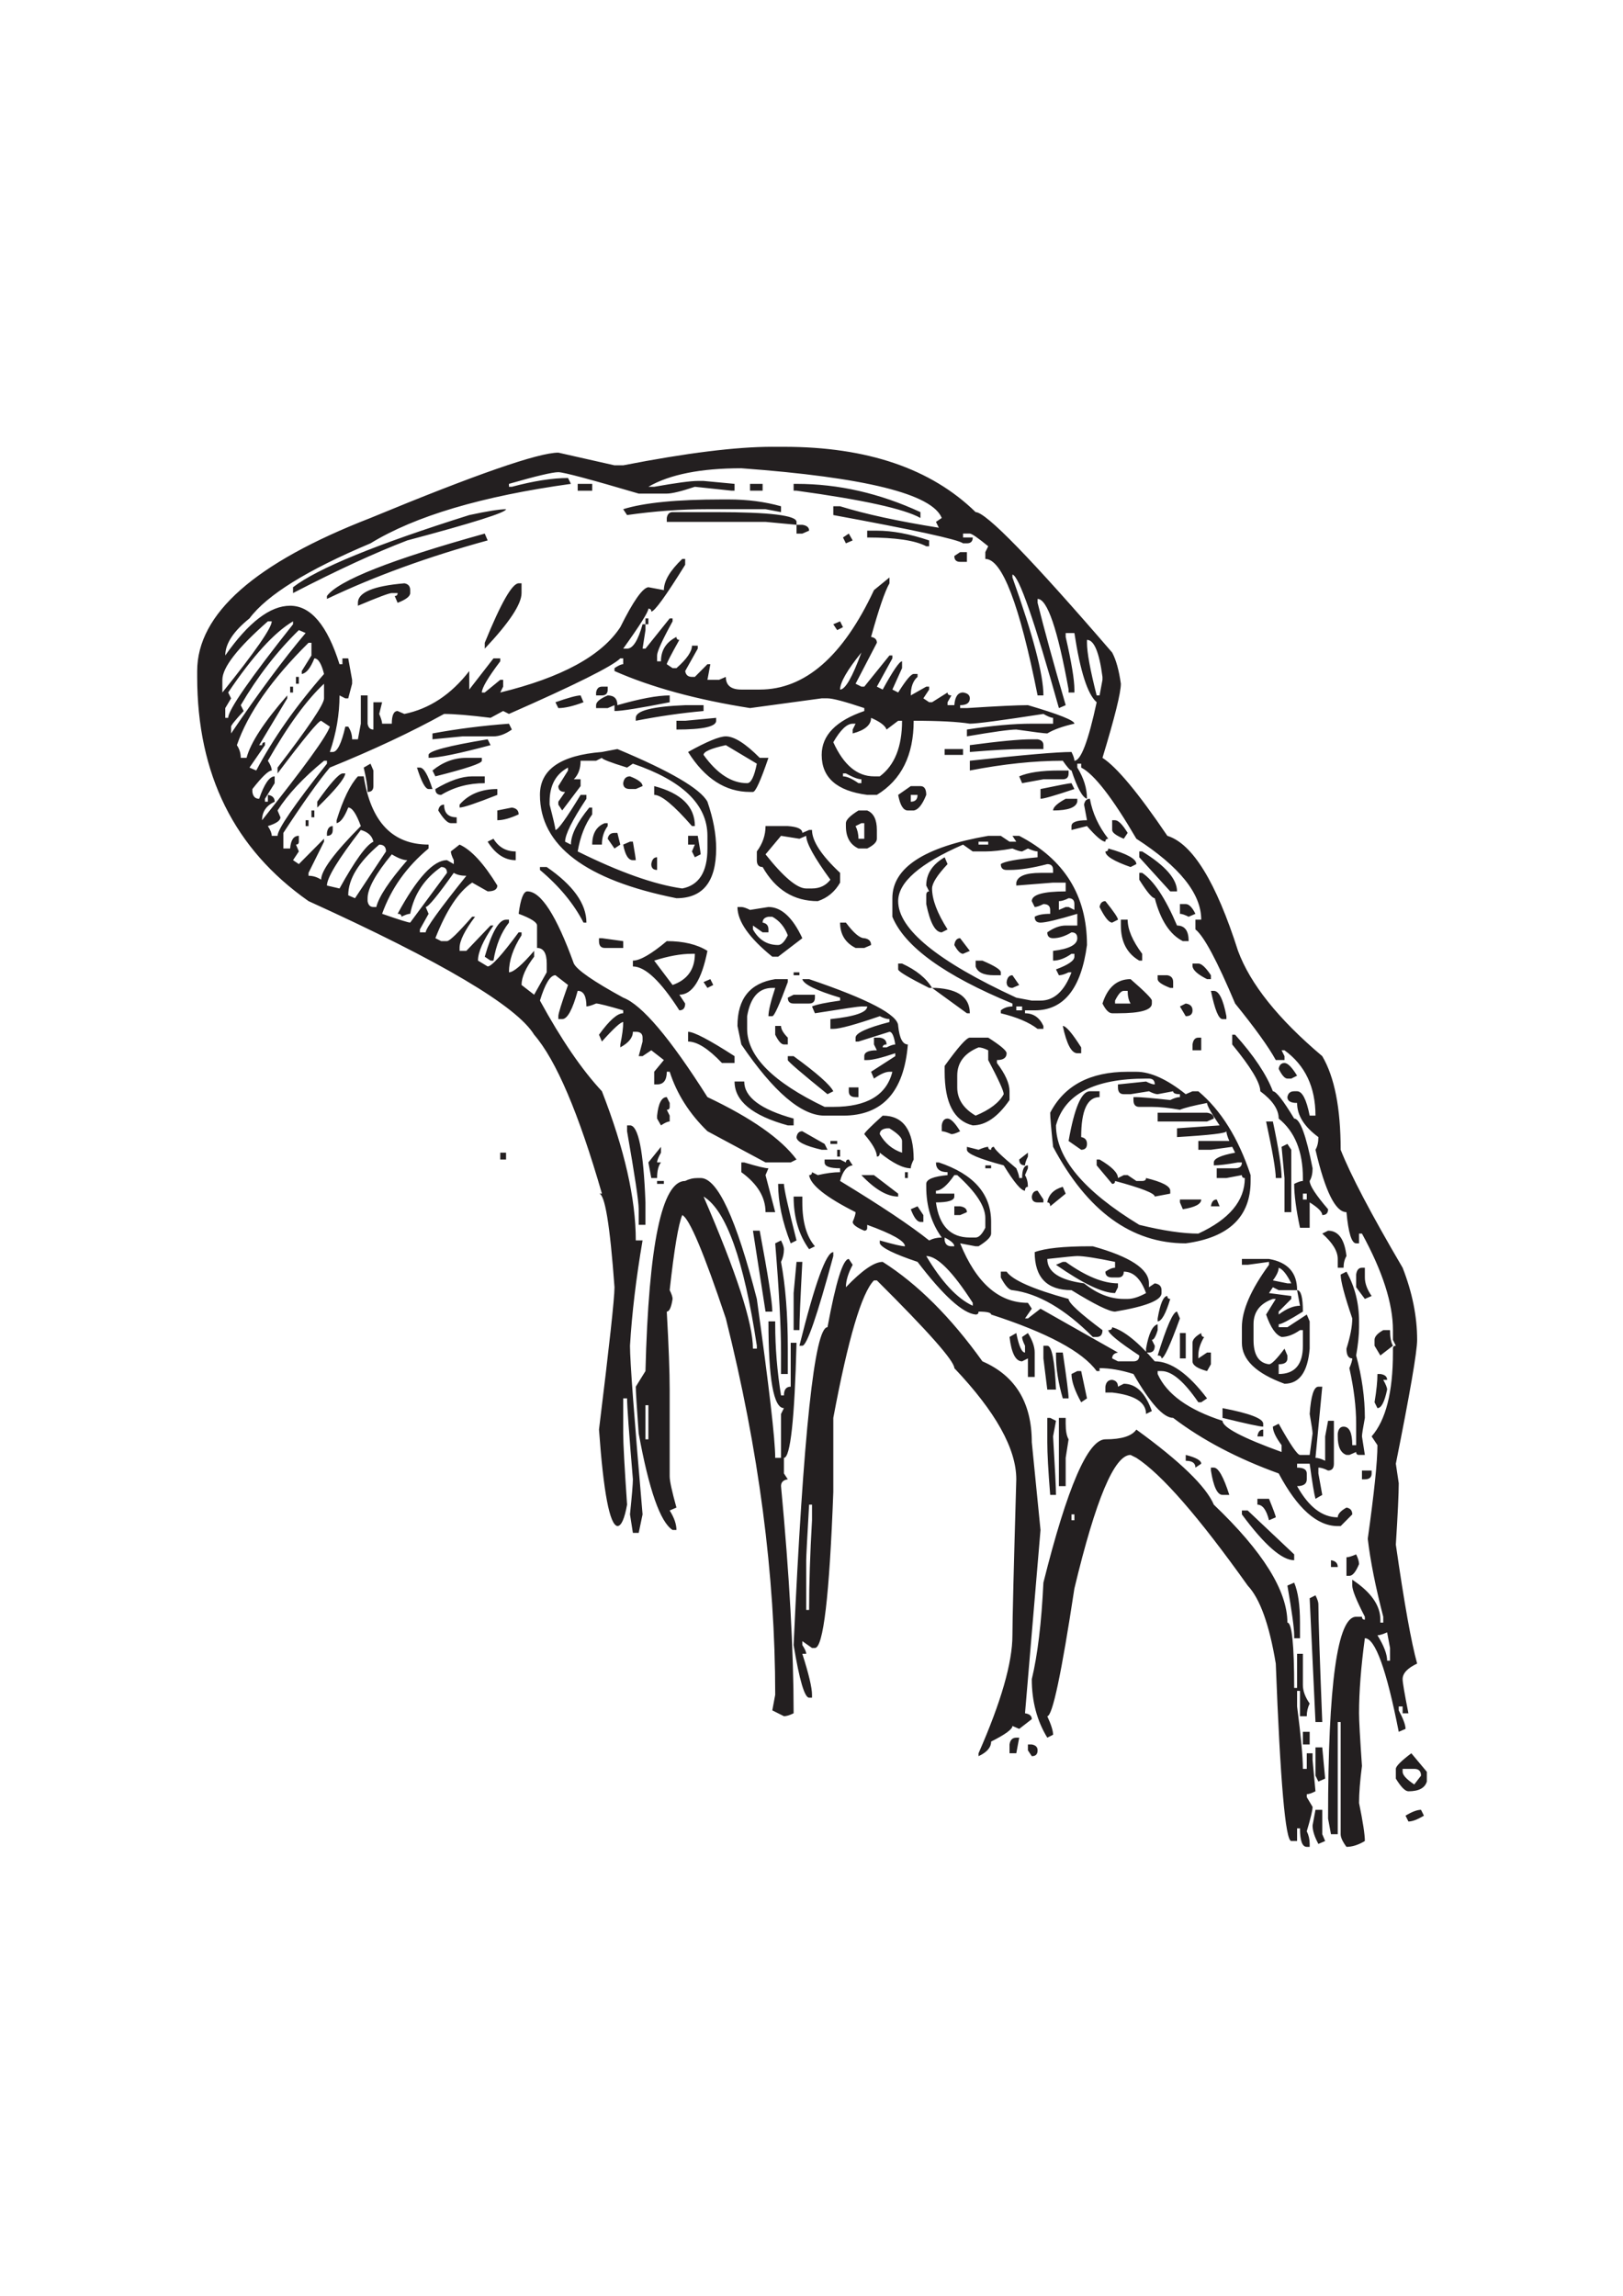 <?xml version="1.0" encoding="UTF-8" standalone="no"?>
<!-- Created with Inkscape (http://www.inkscape.org/) -->

<svg
   xmlns:dc="http://purl.org/dc/elements/1.1/"
   xmlns:cc="http://creativecommons.org/ns#"
   xmlns:rdf="http://www.w3.org/1999/02/22-rdf-syntax-ns#"
   xmlns:svg="http://www.w3.org/2000/svg"
   xmlns="http://www.w3.org/2000/svg"
   xmlns:sodipodi="http://sodipodi.sourceforge.net/DTD/sodipodi-0.dtd"
   xmlns:inkscape="http://www.inkscape.org/namespaces/inkscape"
   width="210mm"
   height="297mm"
   viewBox="0 0 210 297"
   version="1.1"
   id="svg21759"
   inkscape:version="0.92.4 (5da689c313, 2019-01-14)"
   sodipodi:docname="pizza slice.svg">
  <defs
     id="defs21753">
    <clipPath
       clipPathUnits="userSpaceOnUse"
       id="clipPath18">
      <path
         d="M 0,800 H 650 V 0 H 0 Z"
         id="path16"
         inkscape:connector-curvature="0" />
    </clipPath>
    <clipPath
       clipPathUnits="userSpaceOnUse"
       id="clipPath6722">
      <path
         d="M 0,800 H 650 V 0 H 0 Z"
         id="path6720"
         inkscape:connector-curvature="0" />
    </clipPath>
    <clipPath
       clipPathUnits="userSpaceOnUse"
       id="clipPath13902">
      <path
         d="M 0,800 H 650 V 0 H 0 Z"
         id="path13900"
         inkscape:connector-curvature="0" />
    </clipPath>
    <clipPath
       clipPathUnits="userSpaceOnUse"
       id="clipPath20442">
      <path
         d="M 0,800 H 650 V 0 H 0 Z"
         id="path20440"
         inkscape:connector-curvature="0" />
    </clipPath>
    <clipPath
       clipPathUnits="userSpaceOnUse"
       id="clipPath20662">
      <path
         d="M 0,800 H 650 V 0 H 0 Z"
         id="path20660"
         inkscape:connector-curvature="0" />
    </clipPath>
    <clipPath
       id="clipPath1014"
       clipPathUnits="userSpaceOnUse">
      <path
         inkscape:connector-curvature="0"
         id="path1012"
         d="M 0,953.303 H 925.484 V 0 H 0 Z" />
    </clipPath>
    <clipPath
       id="clipPath11793"
       clipPathUnits="userSpaceOnUse">
      <path
         inkscape:connector-curvature="0"
         id="path11791"
         d="M 0,833.76 H 1059.617 V 0 H 0 Z" />
    </clipPath>
    <clipPath
       id="clipPath12164"
       clipPathUnits="userSpaceOnUse">
      <path
         inkscape:connector-curvature="0"
         id="path12162"
         d="M 0,1116.228 H 1499.1 V 0 H 0 Z" />
    </clipPath>
  </defs>
  <sodipodi:namedview
     id="base"
     pagecolor="#ffffff"
     bordercolor="#666666"
     borderopacity="1.0"
     inkscape:pageopacity="0.0"
     inkscape:pageshadow="2"
     inkscape:zoom="0.3236263"
     inkscape:cx="64.797639"
     inkscape:cy="696.69438"
     inkscape:document-units="mm"
     inkscape:current-layer="g12156"
     showgrid="false"
     showguides="true"
     inkscape:guide-bbox="true"
     inkscape:window-width="1920"
     inkscape:window-height="1001"
     inkscape:window-x="-9"
     inkscape:window-y="-9"
     inkscape:window-maximized="1">
    <sodipodi:guide
       position="176.696,253.357"
       orientation="0,1"
       id="guide22306"
       inkscape:locked="false" />
    <sodipodi:guide
       position="235.594,43.94"
       orientation="0,1"
       id="guide22308"
       inkscape:locked="false" />
  </sodipodi:namedview>
  <g
     inkscape:label="Layer 1"
     inkscape:groupmode="layer"
     id="layer1">
    <g
       transform="matrix(0.353,0,0,-0.353,-0.221,367.453)"
       inkscape:label="eyes-line-art-5019556"
       id="g1006">
      <g
         id="g1008">
        <g
           transform="translate(-1819.604,207.062)"
           inkscape:label="icons-4819657"
           id="g12156">
          <g
             id="g132"
             transform="matrix(3.606,0,0,3.606,2341.095,170.63)">
            <path
               d="M 0,0 0.295,-0.595 C -0.361,-0.991 -0.886,-1.189 -1.28,-1.189 l -0.294,0.594 C -0.919,-0.198 -0.394,0 0,0 M -1.87,4.161 V 3.863 c 0,-0.331 0.394,-0.759 1.181,-1.288 L 0,3.468 C 0,3.929 -0.23,4.161 -0.689,4.161 Z M -0.984,5.746 0.591,3.863 V 2.873 C 0.394,2.212 -0.23,1.882 -1.28,1.882 c -0.328,0 -0.754,0.43 -1.279,1.288 v 0.991 c 0,0.264 0.525,0.793 1.575,1.585 m -3.445,11.99 c 0.656,-1.057 0.984,-1.917 0.984,-2.576 h 0.296 v 1.288 l -0.296,1.585 c -0.459,-0.198 -0.787,-0.297 -0.984,-0.297 m 0,26.555 h 0.296 c 0.458,-0.067 0.688,-0.265 0.688,-0.595 h -0.393 c 0.261,-0.464 0.393,-0.793 0.393,-0.991 -0.263,-1.255 -0.59,-1.883 -0.984,-1.883 l -0.295,0.595 c 0.197,1.189 0.295,2.146 0.295,2.874 m 0.591,4.459 h 0.689 c 0,-0.729 0.098,-1.257 0.295,-1.586 l -1.279,-0.99 -0.591,0.99 v 0.595 c 0,0.329 0.295,0.66 0.886,0.991 M -6.003,34.481 h 0.983 v -0.297 c 0,-0.396 -0.23,-0.595 -0.688,-0.595 h -0.295 z m 0,20.61 h 0.295 V 54.1 c 0,-0.595 0.229,-1.223 0.688,-1.883 l -0.688,-0.297 -0.886,1.189 v 1.288 c 0.065,0.461 0.261,0.694 0.591,0.694 M -6.594,25.96 c 0.197,-0.397 0.295,-0.728 0.295,-0.991 -0.329,-0.793 -0.657,-1.19 -0.984,-1.19 h -0.295 v 1.884 c 0.197,0 0.524,0.099 0.984,0.297 m -0.984,28.734 c 0.852,-1.52 1.279,-3.205 1.279,-5.053 v -0.595 c 0,-0.792 -0.098,-1.75 -0.295,-2.872 0.591,-2.181 0.886,-4.295 0.886,-6.343 -0.197,-1.057 -0.295,-1.684 -0.295,-1.882 l 0.295,-1.883 h -0.591 c -0.197,0 -0.295,0.099 -0.295,0.298 l -0.689,-0.298 h -0.295 c -0.59,0.199 -0.886,0.826 -0.886,1.883 v 0.297 c 0.065,0.462 0.262,0.694 0.591,0.694 0.59,0 0.885,-0.628 0.885,-1.882 h 0.394 v 2.178 c 0,1.718 -0.231,3.601 -0.689,5.65 0.197,0.461 0.295,0.792 0.295,0.99 -0.393,0 -0.59,0.329 -0.59,0.991 0.393,1.254 0.59,2.279 0.59,3.071 -0.787,2.312 -1.18,3.797 -1.18,4.459 z M -9.153,25.365 c 0.459,-0.066 0.689,-0.297 0.689,-0.693 h -0.689 z m -0.295,33.49 c 1.049,0 1.673,-0.859 1.87,-2.575 -0.197,-0.331 -0.295,-0.728 -0.295,-1.189 h -0.591 v 0.891 c 0,0.793 -0.526,1.651 -1.575,2.578 z m -1.28,-52.514 h 0.689 l 0.295,-3.171 -0.688,-0.297 -0.296,0.595 z m 0,-6.341 h 0.689 v -2.478 l 0.295,-0.693 -0.688,-0.297 c -0.394,0.726 -0.591,1.353 -0.591,1.883 z m 0,21.798 c 0.197,-0.396 0.296,-0.694 0.296,-0.892 0,-1.386 0.131,-5.385 0.393,-11.988 h -0.689 l -0.59,12.583 z M -12.007,7.927 h 0.689 V 6.639 h -0.689 z m 0,54.099 h 0.394 v 0.595 h -0.394 z m -0.886,-38.94 c 0.394,-0.926 0.591,-2.278 0.591,-4.062 v -1.586 h -0.591 v 0.298 c 0,0.726 -0.231,2.41 -0.689,5.053 z m -0.689,44.588 0.394,-0.594 v -6.342 h -0.689 v 3.469 l -0.295,3.171 z m -0.295,8.224 c 0.328,0 0.753,-0.43 1.28,-1.288 l -0.591,-0.297 h -0.394 c -0.263,0 -0.558,0.33 -0.885,0.992 0.065,0.395 0.261,0.593 0.59,0.593 m -0.59,-20.807 c 0,-0.331 -0.197,-0.761 -0.591,-1.288 l 1.476,-0.298 h 0.394 c -0.46,0.925 -0.886,1.453 -1.279,1.586 m -1.28,14.862 h 0.689 c 0.591,-2.774 0.886,-4.69 0.886,-5.746 h -0.591 c 0,0.792 -0.329,2.708 -0.984,5.746 m -0.885,-38.346 h 1.18 c 0.459,-1.123 0.689,-1.751 0.689,-1.882 l -0.689,-0.297 c -0.263,1.056 -0.656,1.585 -1.18,1.585 z m 0.59,7.036 v -0.694 h -0.59 c 0.064,0.461 0.261,0.694 0.59,0.694 m -0.984,10.701 v -1.585 c 0,-1.521 0.525,-2.346 1.574,-2.478 0.262,0 0.788,0.529 1.575,1.586 l 0.295,-0.693 v -0.298 c 0,-0.396 -0.295,-0.595 -0.885,-0.595 v -0.99 c 1.639,0 2.46,0.956 2.46,2.873 v 1.586 h -0.295 c -0.657,-0.463 -1.28,-0.694 -1.87,-0.694 -0.591,0.198 -1.117,0.956 -1.575,2.278 l 0.984,1.586 h -0.295 c -1.313,-0.463 -1.968,-1.322 -1.968,-2.576 m -1.182,-18.925 h 0.591 l 4.724,-4.459 v -0.595 c -1.247,0 -3.019,1.552 -5.315,4.657 z m 0,25.563 h 2.756 c 1.903,-0.331 2.855,-1.387 2.855,-3.17 h -1.87 l -0.591,0.297 -0.394,-0.594 2.264,-0.298 V 51.92 l -1.279,-1.288 v -0.298 c 0.787,0.595 1.508,0.893 2.165,0.893 l -0.295,1.585 c 0.393,0 0.59,-0.728 0.59,-2.18 -1.378,-0.86 -2.199,-1.288 -2.46,-1.288 v -0.298 h 0.885 l 1.969,1.288 0.295,-0.693 v -2.774 c -0.197,-2.378 -1.05,-3.567 -2.559,-3.567 -2.888,1.055 -4.331,2.442 -4.331,4.162 v 1.584 c 0,1.718 0.919,3.831 2.756,6.342 v 0.298 l -2.165,-0.298 h -0.591 z m -0.983,22.789 h 0.295 c 1.902,-2.114 3.181,-4.029 3.838,-5.746 0.328,0 1.049,-0.925 2.165,-2.775 0.591,0 1.213,-1.684 1.87,-5.053 0,-0.529 -0.098,-0.959 -0.295,-1.288 0,-0.463 0.623,-1.421 1.87,-2.873 0,-0.396 -0.197,-0.595 -0.591,-0.595 0,0.33 -0.427,0.759 -1.279,1.289 v -2.578 h -0.984 c -0.394,1.85 -0.591,3.336 -0.591,4.46 0.394,0.199 0.689,0.297 0.886,0.297 v 0.298 c 0,2.708 -0.821,4.722 -2.46,6.043 0,0.926 -0.625,1.85 -1.87,2.775 0,0.858 -0.952,2.443 -2.854,4.756 z m -0.985,-37.949 c 2.756,-0.529 4.134,-1.056 4.134,-1.586 V 38.94 c -0.329,0 -1.707,0.296 -4.134,0.891 z m -1.18,-6.044 h 0.295 c 0.458,0 0.984,-0.925 1.574,-2.774 h -0.689 c -0.525,0 -0.919,0.825 -1.18,2.477 z m 0.59,27.248 0.295,-0.693 h -0.885 c 0.064,0.461 0.261,0.693 0.59,0.693 m -0.59,21.204 h 0.295 c 0.524,0 0.95,-0.858 1.279,-2.576 v -0.297 h -0.394 c -0.393,0 -0.787,0.957 -1.18,2.873 m -0.985,-34.778 c 0,-0.265 0.098,-0.396 0.296,-0.396 -0.394,-0.661 -0.591,-1.287 -0.591,-1.882 v -0.298 l 0.886,0.595 h 0.394 v -1.19 l -0.394,-0.693 c -0.984,0.264 -1.477,0.595 -1.477,0.991 v 1.883 c 0,0.329 0.296,0.659 0.886,0.99 m -0.295,30.023 h 0.295 v -1.287 h -0.886 v 0.593 c 0.065,0.462 0.262,0.694 0.591,0.694 m -0.591,7.53 h 0.591 c 0.327,0 0.753,-0.397 1.28,-1.189 V 84.42 h -0.394 c -0.92,0.461 -1.412,0.892 -1.477,1.288 z m -0.689,-49.939 c 1.049,-0.264 1.575,-0.561 1.575,-0.891 l -0.59,-0.397 c 0,0.461 -0.329,0.694 -0.985,0.694 z m -0.59,12.386 h 0.591 v -2.576 h -0.591 z m 0,13.574 h 2.165 c 0,-0.463 -0.624,-0.792 -1.87,-0.99 l -0.295,0.694 z m 0.59,19.916 c 0.459,-0.066 0.689,-0.296 0.689,-0.693 0,-0.396 -0.23,-0.595 -0.689,-0.595 l -0.59,0.992 z m -0.59,10.108 h 0.59 c 0.328,0 0.656,-0.332 0.985,-0.991 l -0.689,-0.298 c -0.394,0.199 -0.689,0.298 -0.886,0.298 z m -0.295,-41.418 0.295,-0.694 c -0.984,-2.708 -1.609,-4.062 -1.87,-4.062 0,0.197 -0.132,0.298 -0.394,0.298 0.918,2.972 1.575,4.458 1.969,4.458 m -0.984,1.585 c 0,-0.197 0.098,-0.297 0.295,-0.297 -0.46,-1.52 -0.886,-2.279 -1.28,-2.279 v 0.297 c 0.262,1.519 0.591,2.279 0.985,2.279 m -0.985,18.628 h 5.02 c 0.458,-0.067 0.689,-0.264 0.689,-0.595 l -0.689,-0.297 h -5.02 z m 0,13.971 h 0.985 c 0.393,-0.067 0.59,-0.297 0.59,-0.693 v -0.595 h -0.295 c -0.854,0.329 -1.28,0.626 -1.28,0.892 z m 0,-35.472 V 48.75 c -0.196,-0.662 -0.393,-0.991 -0.59,-0.991 l 0.296,-0.595 c 0,-0.463 -0.198,-0.693 -0.591,-0.693 h -0.296 v 0.396 c 0.262,1.519 0.656,2.344 1.181,2.477 m -1.87,45.877 h 0.296 c 1.181,-0.794 2.362,-2.577 3.543,-5.352 0.787,0 1.181,-0.529 1.181,-1.586 h -0.591 c -1.313,0.66 -2.264,2.114 -2.853,4.361 -0.264,0 -0.788,0.627 -1.576,1.883 z m 0,2.178 h 0.296 c 2.362,-1.454 3.543,-2.807 3.543,-4.061 h -0.689 l -3.15,3.468 z m -1.87,-6.935 h 0.69 c 0,-0.991 0.492,-2.148 1.476,-3.468 v -0.694 h -0.296 c -1.247,0.726 -1.87,1.916 -1.87,3.567 z M -31.1,82.24 v -0.298 h 1.575 c -0.197,0.33 -0.295,0.759 -0.295,1.288 h -0.394 c -0.263,0 -0.558,-0.331 -0.886,-0.99 m -0.295,18.33 h 0.295 c 0.328,0 0.753,-0.429 1.28,-1.288 l -0.394,-0.594 c -0.788,0.33 -1.181,0.627 -1.181,0.892 z m 0,-56.874 c 0.393,-0.067 0.59,-0.298 0.59,-0.694 l 0.591,0.298 c 1.245,0 2.197,-0.926 2.854,-2.776 l -0.591,-0.295 c 0,1.188 -1.148,1.915 -3.444,2.179 h -0.689 v 0.594 c 0.064,0.462 0.295,0.694 0.689,0.694 m -0.394,54.001 c 1.902,-0.529 2.854,-1.057 2.854,-1.586 l -0.59,-0.297 c -1.707,0.595 -2.559,1.123 -2.559,1.585 0.197,0 0.295,0.1 0.295,0.298 m 2.264,-13.277 c 1.442,-1.256 2.165,-1.982 2.165,-2.18 v -0.298 c 0,-0.66 -1.149,-0.99 -3.445,-0.99 h -0.59 c -0.329,0 -0.657,0.33 -0.984,0.99 0.524,1.651 1.476,2.478 2.854,2.478 m -2.559,7.927 c 0.852,-1.058 1.279,-1.685 1.279,-1.883 l -0.59,-0.298 c -0.329,0 -0.755,0.528 -1.28,1.586 0.065,0.396 0.262,0.595 0.591,0.595 M -32.97,66.09 h 0.295 c 1.246,-0.729 1.87,-1.356 1.87,-1.883 l 0.591,0.297 h 0.394 l 0.885,-0.595 h 0.591 c 0.261,0 0.393,0.099 0.393,0.298 1.639,-0.396 2.461,-0.827 2.461,-1.288 v -0.298 l -1.574,-0.297 c 0,0.33 -1.347,0.858 -4.036,1.585 0,-0.198 -0.098,-0.297 -0.295,-0.297 l -1.575,1.883 z m -0.984,52.811 v -0.297 c 0,-0.991 0.328,-2.774 0.984,-5.35 h 0.295 l 0.296,1.585 v 0.298 c -0.329,2.509 -0.854,3.764 -1.575,3.764 m -1.574,-89.473 h 0.294 v 0.595 h -0.294 z m 0.59,15.16 h 0.394 l 0.59,-2.775 -0.59,-0.396 c -0.658,1.189 -0.984,2.146 -0.984,2.874 z m 1.279,58.163 c 0.262,-1.454 0.886,-2.809 1.87,-4.063 -0.197,0 -0.295,-0.099 -0.295,-0.297 -0.329,0 -0.952,0.527 -1.87,1.585 l -1.574,-0.396 v 0.396 c 0,0.396 0.524,0.594 1.574,0.594 l -0.296,1.586 c 0.065,0.396 0.262,0.595 0.591,0.595 m 0,-29.726 h 0.984 v -0.594 c -1.247,0 -1.869,-1.356 -1.869,-4.063 0.393,-0.066 0.59,-0.297 0.59,-0.694 0,-0.396 -0.197,-0.594 -0.59,-0.594 l -1.28,0.892 c 0.59,3.369 1.312,5.053 2.165,5.053 m -2.756,6.639 c 0.328,0 0.951,-0.727 1.871,-2.181 V 76.89 h -0.394 c -0.59,0 -1.083,0.923 -1.477,2.774 m -0.393,-39.833 h 0.689 v -0.595 c 0,-0.726 0.098,-1.255 0.295,-1.584 l -0.295,-1.882 v -2.874 h -0.689 z m 0,52.516 v -0.892 l 0.689,0.297 h 0.295 l 0.59,-0.297 v 0.595 c 0,0.395 -0.196,0.594 -0.59,0.594 -0.394,-0.199 -0.723,-0.297 -0.984,-0.297 m -0.296,-45.876 h 0.689 c 0.394,-2.644 0.591,-4.196 0.591,-4.658 h -0.591 c -0.46,1.585 -0.689,3.039 -0.689,4.361 z m 0.689,9.215 h 0.296 c 2.033,-1.455 3.804,-2.181 5.314,-2.181 V 53.109 L -31.1,52.515 c -1.247,0 -3.248,0.957 -6.004,2.873 z m -0.689,13.871 c 0,-3.304 2.821,-6.672 8.464,-10.107 2.427,-0.595 4.429,-0.89 6.004,-0.89 3.149,1.451 4.724,3.334 4.724,5.647 -0.197,0 -0.296,0.099 -0.296,0.297 l -1.574,-0.297 h -0.984 v 0.99 h 1.87 c 0.458,0 0.688,0.199 0.688,0.595 h -0.393 c -1.116,-0.198 -1.936,-0.297 -2.46,-0.297 v 0.297 c 0,0.396 0.721,0.726 2.165,0.991 l -0.295,0.595 -2.165,-0.298 h -1.28 v 0.892 h 3.149 c -0.197,0.462 -0.295,0.793 -0.295,0.99 0,-0.197 -1.673,-0.396 -5.019,-0.594 v 0.892 l 4.33,0.297 c -0.853,1.255 -1.279,2.014 -1.279,2.279 -1.378,-0.265 -2.298,-0.495 -2.756,-0.693 -1.117,0.198 -2.067,0.296 -2.854,0.296 h -1.28 c -0.393,0 -0.59,0.231 -0.59,0.694 v 0.298 h 0.295 c 0.458,0 1.607,-0.099 3.445,-0.298 0.394,0.199 0.721,0.298 0.984,0.298 v 0.297 c -0.459,0 -0.689,0.099 -0.689,0.297 l -1.575,-0.297 c -0.196,0 -0.492,0.099 -0.885,0.297 l -1.87,-0.297 h -0.689 c -0.394,0 -0.591,0.23 -0.591,0.693 v 0.298 l 2.854,0.297 c 0.394,-0.199 0.689,-0.297 0.887,-0.297 0,0.396 -0.198,0.594 -0.591,0.594 h -0.296 c -5.25,0 -8.3,-1.585 -9.153,-4.756 m 0.985,33.194 h 1.181 v -0.298 c -0.133,-0.595 -0.952,-0.891 -2.461,-0.891 0,0.33 0.426,0.726 1.28,1.189 m 6.299,-27.744 h 0.885 c 1.443,0 3.116,-0.761 5.019,-2.279 l 0.689,0.297 h 0.591 c 2.296,-1.917 4.068,-4.756 5.315,-8.521 v -0.595 c 0,-3.634 -2.2,-5.747 -6.595,-6.341 -5.511,0 -10.006,3.27 -13.483,9.81 -0.196,1.848 -0.295,3.004 -0.295,3.467 1.443,2.775 4.068,4.162 7.874,4.162 m -8.169,-35.176 h 0.295 l 0.59,-0.297 -0.295,-1.585 c 0.197,-3.304 0.295,-5.286 0.295,-5.945 h -0.59 c -0.197,2.443 -0.295,4.226 -0.295,5.351 z m 0,16.151 c 0,-1.321 1.245,-2.146 3.739,-2.477 1.312,-1.058 2.658,-1.585 4.036,-1.585 h 0.394 c 0.524,0 1.147,0.198 1.869,0.595 -0.526,1.451 -1.279,2.179 -2.263,2.179 0,-0.395 -0.197,-0.594 -0.591,-0.594 h -0.59 c -0.46,0 -0.689,0.199 -0.689,0.594 0.394,0.264 0.721,0.397 0.984,0.397 v 0.595 c -1.904,0.396 -3.183,0.594 -3.838,0.594 -0.264,0 -1.28,-0.099 -3.051,-0.298 m 1.574,7.332 0.296,-0.693 -1.575,-1.288 c 0,0.264 -0.098,0.397 -0.295,0.397 0.131,0.792 0.655,1.32 1.574,1.584 m -1.968,-16.15 h 0.394 c 0.458,0 0.753,-1.486 0.885,-4.459 h -0.885 l -0.394,3.171 z m 2.855,57.172 0.294,-0.595 c -1.968,-0.661 -3.117,-0.99 -3.444,-0.99 v 0.99 c 1.902,0.397 2.952,0.595 3.15,0.595 m 1.869,-47.065 h 0.296 c 3.804,-1.058 5.708,-2.313 5.708,-3.766 v -0.396 l 0.591,0.396 c 0.457,-0.067 0.688,-0.297 0.688,-0.693 v -0.297 c 0,-0.728 -1.575,-1.356 -4.724,-1.883 -0.59,0 -2.067,0.726 -4.428,2.18 -2.495,0 -3.741,1.288 -3.741,3.865 1.049,0.395 2.919,0.594 5.61,0.594 m 4.724,-18.628 c 4.461,-3.238 7.086,-5.782 7.874,-7.63 4.985,-4.756 7.479,-8.753 7.479,-11.989 0.458,0 0.689,-2.213 0.689,-6.639 h 0.296 v 3.469 h 0.59 v -3.171 c 0,-0.595 0.229,-1.223 0.689,-1.882 -0.197,-0.398 -0.295,-0.827 -0.295,-1.289 h -0.689 v 2.576 h -0.295 v -1.585 c 0.393,-3.039 0.59,-5.152 0.59,-6.342 h 0.394 v 1.585 h 0.59 V 5.053 l 0.295,-3.171 C -11.121,1.685 -11.417,1.585 -11.613,1.585 V 1.287 l 0.59,-0.99 c 0,-0.332 -0.197,-1.157 -0.59,-2.477 0.196,-0.396 0.295,-0.827 0.295,-1.288 v -0.298 h -0.295 c -0.46,0 -0.689,0.627 -0.689,1.883 h -0.295 v -1.288 h -0.591 c -0.591,0 -1.116,6.01 -1.575,18.033 -0.656,3.963 -1.608,6.605 -2.854,7.927 -4.987,7.001 -8.759,11.328 -11.318,12.981 l -0.59,0.296 c -1.642,0 -3.543,-4.525 -5.709,-13.575 -1.313,-8.653 -2.231,-12.979 -2.755,-12.979 0.394,-0.86 0.59,-1.487 0.59,-1.883 l -0.59,-0.297 c -1.051,1.717 -1.575,3.699 -1.575,5.945 0.59,2.444 0.984,5.713 1.181,9.809 2.427,9.711 4.528,14.566 6.299,14.566 1.639,0 2.689,0.329 3.149,0.991 m -10.039,24.276 0.591,-0.893 V 61.73 h -0.591 c -0.393,0 -0.59,0.198 -0.59,0.594 0.064,0.396 0.261,0.595 0.59,0.595 m -0.984,-56.28 h 0.394 c 0.394,-0.068 0.59,-0.266 0.59,-0.595 0,-0.397 -0.196,-0.595 -0.59,-0.595 l -0.394,0.595 z m 0,60.144 v -0.397 c -0.196,-0.396 -0.295,-0.694 -0.295,-0.891 -0.393,0 -0.59,0.197 -0.59,0.595 z m 3.15,38.84 h 0.984 v -0.296 c 0,-0.397 -0.197,-0.595 -0.591,-0.595 h -1.968 l -2.165,-0.396 -0.295,0.693 c 0.918,0.397 2.263,0.594 4.035,0.594 m -4.331,-24.374 h 0.591 v 0.396 h -0.591 z m 0,-73.917 h 0.296 l -0.296,-1.586 h -0.688 v 0.893 c 0.064,0.461 0.295,0.693 0.688,0.693 m 0,41.12 c 0.262,-1.322 0.557,-1.981 0.886,-1.981 v 0.693 c -0.197,0.397 -0.295,0.693 -0.295,0.892 l 0.59,0.396 c 0.458,-0.728 0.689,-1.388 0.689,-1.981 v -2.478 h -0.689 v 1.883 l -0.59,-0.297 c -0.657,0 -1.083,0.825 -1.279,2.477 z m -0.393,36.364 0.689,-0.991 -0.689,-0.297 c -0.394,0 -0.591,0.199 -0.591,0.595 0.065,0.461 0.261,0.693 0.591,0.693 m -1.181,-30.122 h 0.59 c 0.591,-0.858 2.689,-1.784 6.299,-2.774 0,-0.397 1.147,-1.454 3.445,-3.17 0,-0.463 -0.197,-0.694 -0.591,-0.694 h -0.393 c -2.823,2.839 -5.546,4.424 -8.169,4.756 -0.33,0 -0.723,0.429 -1.181,1.288 z m -1.575,10.801 h 0.59 v -0.298 h -0.59 z m -0.689,32.598 h 0.984 v 0.298 h -0.984 z m -0.295,-11.791 h 0.689 c 1.245,-0.529 1.87,-0.925 1.87,-1.189 v -0.297 h -0.689 c -1.05,0 -1.673,0.297 -1.87,0.892 z m 5.708,22.493 h 0.59 c 0.394,-0.067 0.591,-0.265 0.591,-0.595 v -0.396 h -2.165 c -1.117,0 -2.888,-0.099 -5.315,-0.298 v 0.694 c 2.953,0.397 5.052,0.595 6.299,0.595 m -6.594,-41.417 1.181,-0.298 c 0.458,0.198 0.788,0.298 0.984,0.298 0,-0.199 0.098,-0.298 0.295,-0.298 0,0.198 0.099,0.298 0.296,0.298 0,-0.199 0.754,-0.926 2.263,-2.181 0.197,-0.463 0.296,-0.793 0.296,-0.99 h 0.295 c 0,0.856 0.197,1.288 0.59,1.288 v -0.298 l -0.295,-0.693 c 0.197,-0.331 0.295,-0.729 0.295,-1.19 -0.196,0 -0.295,-0.132 -0.295,-0.395 -0.393,0 -1.116,0.856 -2.165,2.576 -2.494,0.659 -3.74,1.189 -3.74,1.585 z m -0.984,7.232 v -1.189 c 0,-1.189 0.623,-2.147 1.87,-2.873 1.442,0.595 2.394,1.321 2.854,2.18 0,0.33 -0.526,1.486 -1.575,3.468 v 0.992 c -0.393,0.197 -0.722,0.295 -0.984,0.295 -1.444,-0.593 -2.165,-1.552 -2.165,-2.873 m -0.296,-13.277 h 0.591 c 0.459,-0.066 0.689,-0.265 0.689,-0.595 l -0.689,-0.297 h -0.591 z m 0.591,27.248 0.984,-1.288 -0.688,-0.297 c -0.263,0 -0.559,0.297 -0.887,0.892 0.065,0.462 0.262,0.693 0.591,0.693 m 0,39.237 h 0.689 v -0.99 h -0.689 c -0.394,0 -0.591,0.198 -0.591,0.595 z m -1.574,-69.656 v -0.298 c 0.064,-0.395 0.295,-0.593 0.688,-0.593 h 0.295 c 0,0.262 -0.329,0.56 -0.983,0.891 m 2.558,20.313 h 1.87 c 1.246,-0.793 1.87,-1.323 1.87,-1.585 0,-0.463 -0.329,-0.694 -0.984,-0.694 v -0.298 c 0.852,-1.124 1.28,-2.081 1.28,-2.873 v -0.892 c -1.182,-1.718 -2.428,-2.576 -3.74,-2.576 -1.904,0.462 -2.854,2.279 -2.854,5.45 v 0.595 c 1.378,1.915 2.23,2.873 2.558,2.873 m -2.558,29.329 h 1.87 v -0.595 h -1.87 z m 0.295,-37.554 c 0.327,0 0.753,-0.43 1.279,-1.288 -0.394,-0.197 -0.689,-0.297 -0.886,-0.297 -0.459,0.198 -0.787,0.297 -0.984,0.297 v 0.595 c 0.065,0.462 0.262,0.693 0.591,0.693 m -1.181,-7.331 v -0.298 h 1.869 v -0.297 c 0,-0.396 -0.624,-0.594 -1.869,-0.594 0.328,-2.378 1.476,-3.568 3.444,-3.568 h 0.591 c 0.328,0 0.655,0.33 0.984,0.99 v 0.992 c 0,1.189 -0.952,2.641 -2.854,4.36 h -0.296 c -0.722,-1.058 -1.345,-1.585 -1.869,-1.585 m -0.394,20.609 h 0.394 c 2.296,-0.133 3.444,-0.991 3.444,-2.576 h -0.295 z M -50.292,56.28 c 1.575,-2.643 3.15,-4.327 4.725,-5.053 v 0.296 c -2.035,3.171 -3.61,4.757 -4.725,4.757 m 1.871,40.526 0.295,-0.695 c -1.051,-1.123 -1.575,-1.948 -1.575,-2.476 0,-1.124 0.524,-2.512 1.575,-4.162 l -0.591,-0.297 c -0.657,0 -1.181,0.957 -1.575,2.874 v 0.891 c 0,0.263 0.099,0.397 0.295,0.397 l -0.295,0.595 c 0,1.187 0.623,2.144 1.871,2.873 m -2.756,-35.473 0.591,-0.892 v -0.694 h -0.296 c -0.329,0 -0.657,0.43 -0.984,1.289 z m -0.689,41.813 v -0.693 c 0.458,0 0.689,0.231 0.689,0.693 z m -0.591,-38.344 h 0.295 v -0.595 h -0.295 z m -0.689,21.203 h 0.394 c 1.442,-0.661 2.46,-1.486 3.051,-2.477 h -0.296 c -2.1,1.056 -3.149,1.684 -3.149,1.883 z m 0,6.342 c 0,-2.841 4.002,-6.111 12.007,-9.81 l 1.575,-0.297 h 0.886 c 1.378,0 2.427,0.957 3.15,2.873 h -0.296 c -0.394,-0.198 -0.723,-0.297 -0.984,-0.297 l -0.296,0.595 c 1.246,0.461 1.87,0.891 1.87,1.288 v 0.297 h -0.294 c -0.658,-0.463 -1.28,-0.694 -1.871,-0.694 v 0.991 c 1.64,0.198 2.461,0.628 2.461,1.288 0,0.398 -0.197,0.595 -0.59,0.595 -0.658,-0.397 -1.28,-0.595 -1.871,-0.595 -0.393,0 -0.59,0.198 -0.59,0.595 0.655,0.462 1.279,0.693 1.87,0.693 h 1.181 v 1.19 c -1.969,-0.595 -3.216,-0.893 -3.74,-0.893 -0.394,0 -0.591,0.199 -0.591,0.595 0.328,0.199 0.852,0.298 1.575,0.298 v 0.396 c 0,0.396 -0.23,0.595 -0.689,0.595 -0.393,-0.199 -0.689,-0.298 -0.886,-0.298 l -0.295,0.595 c 0,0.659 1.147,0.991 3.445,0.991 v 0.892 h -1.28 l -3.74,-0.297 v 0.297 c 0.131,0.659 0.951,0.991 2.461,0.991 h 1.279 v 0.297 c 0,0.396 -0.196,0.593 -0.59,0.593 -1.511,-0.396 -2.79,-0.593 -3.838,-0.593 h -0.296 c -0.394,0 -0.59,0.197 -0.59,0.593 0.327,0.264 1.574,0.496 3.739,0.695 v 0.593 c -0.196,0 -0.526,0.1 -0.984,0.298 l -0.59,-0.298 c -0.197,0 -0.526,0.1 -0.984,0.298 -1.116,-0.198 -2.035,-0.298 -2.756,-0.298 h -1.279 l -0.984,0.694 c -4.397,-1.916 -6.595,-3.831 -6.595,-5.746 m 1.28,11.692 h 0.984 c 0.394,0 0.59,-0.298 0.59,-0.893 -0.393,-0.99 -0.82,-1.52 -1.279,-1.584 h -0.591 c -0.459,0 -0.787,0.527 -0.984,1.584 z m 7.873,-5.054 h 1.28 l 0.886,-0.594 h 0.688 l -0.393,0.594 h 0.689 c 4.592,-2.378 6.889,-6.078 6.889,-11.097 -0.59,-4.427 -2.362,-6.639 -5.315,-6.639 h -0.984 v -0.297 c 0.852,0 1.477,-0.431 1.87,-1.288 v -0.298 h -0.591 c -0.853,0.659 -2.1,1.19 -3.739,1.586 v 0.297 c 0.327,0.264 0.721,0.397 1.181,0.397 v 0.296 c -6.889,2.84 -10.959,5.78 -12.204,8.819 v 1.883 c 0,3.104 3.248,5.217 9.743,6.341 m -11.022,-30.32 c 0.524,-0.925 1.279,-1.553 2.263,-1.882 v 1.189 c 0,0.33 -0.427,0.758 -1.279,1.288 h -0.296 c -0.459,-0.067 -0.688,-0.265 -0.688,-0.595 m -1.28,61.334 h 0.984 c 1.575,0 3.346,-0.332 5.314,-0.991 v -0.595 h -0.295 c -1.116,0.595 -3.117,0.893 -6.003,0.893 z m 1.575,-59.451 c 2.099,0 3.149,-1.486 3.149,-4.458 -0.197,-0.398 -0.295,-0.694 -0.295,-0.893 -0.787,0 -1.838,0.529 -3.149,1.586 0,-0.265 -0.099,-0.397 -0.296,-0.397 0,0.529 -0.427,1.288 -1.279,2.279 0,0.132 0.623,0.759 1.87,1.883 m -2.165,-6.044 h 1.279 l 2.46,-1.883 v -0.297 c -1.116,0 -2.361,0.726 -3.739,2.18 m -0.591,35.472 c 0.197,-0.396 0.295,-0.827 0.295,-1.288 h 0.591 v 1.585 h -0.295 z m -0.689,-26.555 h 0.984 v -0.99 h -0.295 c -0.46,0 -0.689,0.198 -0.689,0.594 z m 0.984,28.141 h 0.886 c 0.655,-0.265 0.984,-0.926 0.984,-1.982 v -0.892 c 0,-0.332 -0.329,-0.661 -0.984,-0.991 h -0.886 c -0.853,0.396 -1.279,1.156 -1.279,2.279 v 0.297 c 0,0.331 0.426,0.758 1.279,1.289 m -1.574,3.765 v -0.298 c 0.393,0 0.918,-0.232 1.574,-0.693 h 0.296 v 0.396 c -0.329,0 -0.854,0.198 -1.575,0.595 z m 0.59,24.374 0.394,-0.693 -0.689,-0.297 -0.295,0.595 z M -59.05,90.166 h 0.59 c 0.787,-1.058 1.41,-1.585 1.87,-1.585 0.458,-0.066 0.689,-0.298 0.689,-0.693 L -56.59,87.59 h -0.886 c -1.05,0.528 -1.574,1.389 -1.574,2.576 m 0,23.683 c 0.524,0 1.245,1.253 2.165,3.764 -1.445,-1.783 -2.165,-3.04 -2.165,-3.764 M -59.346,67.08 h 0.295 v -0.694 h -0.295 z m 3.445,43.895 c 0,-0.728 -0.625,-1.256 -1.87,-1.586 v 0.396 l 0.295,0.595 h -0.295 c -0.591,0 -1.247,-0.629 -1.969,-1.883 1.049,-2.312 2.427,-3.468 4.134,-3.468 h 0.591 c 1.508,1.123 2.263,3.005 2.263,5.649 h -0.394 l -1.181,-0.893 c -0.132,0.397 -0.656,0.793 -1.574,1.19 m -3.149,9.809 0.295,-0.595 -0.591,-0.297 -0.394,0.594 z m -0.985,-52.812 h 0.689 v -0.298 h -0.689 z m -0.59,-1.882 h 1.575 l 0.59,-0.298 c 0,0.198 0.098,0.298 0.295,0.298 l 0.394,-0.595 c -0.591,-0.067 -1.019,-0.595 -1.279,-1.586 4.133,-2.512 7.15,-4.524 9.053,-6.045 0.394,0.199 0.82,0.298 1.28,0.298 -1.05,1.453 -1.575,3.171 -1.575,5.152 v 0.298 c 0,0.461 0.722,0.758 2.166,0.892 v 0.298 c -0.788,0 -1.181,0.329 -1.181,0.99 h 0.295 c 3.543,-1.189 5.314,-3.205 5.314,-6.045 V 58.56 c 0,-0.332 -0.427,-0.761 -1.279,-1.289 h -0.295 l -1.575,0.297 c 1.639,-4.03 3.937,-6.045 6.889,-6.045 l 0.394,-0.594 -0.689,-0.991 h 0.295 l 1.28,0.991 7.873,-4.458 c -0.393,-0.067 -0.59,-0.266 -0.59,-0.595 l 0.59,-0.297 h 1.575 c 0.394,0 0.59,0.197 0.59,0.595 -2.1,1.387 -3.149,2.245 -3.149,2.576 0.262,0 0.394,0.099 0.394,0.296 1.181,-0.331 2.623,-1.485 4.331,-3.467 1.639,0 3.41,-1.256 5.314,-3.766 l -0.591,-0.396 h -0.295 c -1.444,2.113 -2.691,3.171 -3.74,3.171 h -0.394 v -0.297 c 0.918,-2.049 3.116,-3.635 6.594,-4.757 0,-0.661 2.001,-1.719 6.004,-3.17 v 0.694 c -0.591,0.792 -0.886,1.42 -0.886,1.882 l 0.591,0.296 c 1.18,-2.114 1.902,-3.17 2.165,-3.17 h 0.984 l 0.295,2.18 c 0,0.198 -0.098,0.858 -0.295,1.983 0.13,1.847 0.426,2.773 0.886,2.773 h 0.393 l -0.689,-7.232 c 0.262,0 0.591,-0.099 0.984,-0.298 v 2.477 l 0.296,1.585 h 0.591 v -4.359 c 0,-0.463 -0.197,-0.694 -0.591,-0.694 -0.394,0.199 -0.722,0.297 -0.984,0.297 v -0.594 l 0.393,-2.18 -0.689,-0.397 c -0.132,0.462 -0.329,1.651 -0.59,3.568 h -1.279 v -0.397 c 0.655,0 0.984,-0.198 0.984,-0.594 v -0.595 c 0,-0.463 -0.329,-0.693 -0.984,-0.693 1.18,-2.115 2.558,-3.171 4.133,-3.171 0,0.33 0.296,0.659 0.886,0.991 0.393,-0.067 0.59,-0.297 0.59,-0.694 l -1.18,-1.188 h -0.296 c -2.1,0 -4.101,1.783 -6.003,5.35 -4.2,1.518 -7.776,3.401 -10.728,5.647 -0.984,0 -2.329,1.487 -4.035,4.46 -1.247,0.396 -2.396,0.595 -3.445,0.595 v -0.298 h -0.295 c -1.444,1.981 -5.019,3.896 -10.728,5.746 0,0.199 -0.427,0.298 -1.279,0.298 0,-0.198 -0.098,-0.298 -0.295,-0.298 -1.313,0.132 -3.282,1.916 -5.905,5.352 -2.362,0.792 -3.641,1.419 -3.838,1.882 v 0.296 c 1.377,-0.395 2.229,-0.593 2.558,-0.593 0,0.528 -1.279,1.253 -3.838,2.179 v -0.298 c 0,-0.197 -0.099,-0.297 -0.295,-0.297 -0.787,0.331 -1.181,0.628 -1.181,0.892 0.197,0.463 0.295,0.794 0.295,0.991 -3.019,1.519 -4.593,2.776 -4.724,3.766 0.197,0 0.295,0.099 0.295,0.298 l 0.591,-0.298 c 0.852,0.197 1.607,0.298 2.264,0.298 v 0.395 c -1.051,0 -1.575,0.199 -1.575,0.595 z M -62.2,31.013 c -0.197,-3.436 -0.295,-5.318 -0.295,-5.648 v -5.053 h 0.295 c 0,2.641 0.098,5.68 0.295,9.116 v 1.585 z m 2.46,25.664 V 56.28 c -1.64,-6.079 -2.691,-9.116 -3.149,-9.116 h -0.295 c 1.575,6.341 2.722,9.513 3.444,9.513 m -3.149,12.285 2.264,-1.288 0.295,-0.594 h -0.591 c -1.706,0.397 -2.558,0.825 -2.558,1.288 0.064,0.397 0.261,0.594 0.59,0.594 m -0.59,61.632 h 0.59 c 0.458,-0.068 0.689,-0.265 0.689,-0.595 l -0.689,-0.298 h -0.59 z m 0,-74.908 h 0.59 c -0.197,-3.702 -0.295,-6.012 -0.295,-6.936 h -0.59 v 3.765 z m 5.314,0.296 0.394,-0.594 c -0.46,-0.859 -0.689,-1.619 -0.689,-2.279 1.639,1.717 2.886,2.577 3.74,2.577 3.543,-2.248 6.921,-5.616 10.137,-10.107 3.346,-1.454 5.019,-4.196 5.019,-8.224 l 0.886,-8.918 -1.575,-18.627 c 0.459,-0.067 0.689,-0.266 0.689,-0.595 l -1.279,-0.991 -0.689,0.297 c 0,-0.331 -0.723,-0.86 -2.166,-1.585 0,-0.595 -0.427,-1.09 -1.279,-1.487 v 0.297 c 2.296,5.218 3.445,9.215 3.445,11.99 0,1.519 0.13,6.803 0.393,15.853 0,3.104 -2.1,6.87 -6.299,11.297 0,0.724 -2.625,3.698 -7.873,8.917 h -0.295 c -1.247,-1.255 -2.625,-5.913 -4.134,-13.972 v -7.53 c -0.393,-10.57 -1.018,-15.853 -1.869,-15.853 h -0.296 l -0.984,0.694 v -0.397 c 0.262,-0.395 0.394,-0.693 0.394,-0.891 h -0.394 c 0.655,-2.049 0.984,-3.436 0.984,-4.163 V 11.395 H -62.2 c -0.46,0 -0.984,1.783 -1.574,5.35 0.983,21.534 2.131,32.301 3.444,32.301 0.852,4.624 1.575,6.936 2.165,6.936 m -5.609,6.342 h 0.885 V 61.73 c 0,-1.983 0.426,-3.468 1.28,-4.459 L -62.2,56.974 c -1.05,1.452 -1.574,3.236 -1.574,5.35 m 0,22.789 h 0.59 v -0.297 h -0.59 z m 0,49.642 h 0.295 c 4.264,0 8.464,-0.959 12.597,-2.873 v -0.595 c -1.64,0.924 -5.841,1.849 -12.597,2.774 h -0.295 z m -0.591,-58.162 h 0.591 c 2.361,-1.72 3.705,-2.908 4.034,-3.568 l -0.59,-0.297 c -2.691,2.18 -4.035,3.335 -4.035,3.468 z m 0.591,6.242 h 2.165 v -0.298 c 0,-0.395 -0.197,-0.595 -0.591,-0.595 h -1.574 c -0.394,0 -0.591,0.2 -0.591,0.595 z m -1.575,-19.223 h 0.59 c 0,-0.463 0.426,-2.378 1.28,-5.748 l -0.591,-0.296 c -0.853,2.179 -1.279,4.194 -1.279,6.044 m 0.295,-5.748 c 0.197,-0.395 0.295,-0.693 0.295,-0.89 0,-0.463 -0.098,-0.892 -0.295,-1.288 0.458,-2.445 0.689,-5.385 0.689,-8.819 v -2.576 h -0.689 v 2.18 c 0,2.575 -0.196,6.274 -0.591,11.097 z m -0.591,21.8 h 0.591 c 0,-0.332 0.229,-0.727 0.689,-1.189 v -0.694 h -0.394 c -0.263,0 -0.558,0.33 -0.886,0.99 z m 0.591,19.321 -1.575,-1.882 c 1.836,-2.314 3.214,-3.468 4.134,-3.468 h 0.59 c 0.788,0 1.41,0.298 1.87,0.892 -1.64,2.244 -2.46,3.731 -2.46,4.458 l -0.689,-0.297 z m -1.575,0.991 h 2.264 c 0.984,-0.067 1.476,-0.297 1.476,-0.694 l 0.689,0.298 h 0.295 c 0,-1.124 0.95,-2.576 2.855,-4.359 V 94.23 c -0.527,-0.926 -1.28,-1.554 -2.264,-1.883 -2.428,0 -4.298,1.154 -5.61,3.467 -0.394,0 -0.59,0.232 -0.59,0.695 v 0.89 c 0.59,0.793 0.885,1.651 0.885,2.577 m -1.279,-41.121 h 0.688 c 0.853,-4.556 1.28,-7.298 1.28,-8.223 h -0.689 z m 0.984,31.311 c 0.394,-0.066 0.591,-0.297 0.591,-0.693 v -0.297 h -0.591 l -0.984,0.693 v -0.396 c 0.59,-1.058 1.442,-1.585 2.559,-1.585 0.327,0 0.655,0.33 0.984,0.99 -0.329,0.858 -0.854,1.487 -1.575,1.883 h -0.393 c -0.395,-0.067 -0.591,-0.264 -0.591,-0.595 m -1.28,44.589 h 1.279 v -0.694 h -1.279 z m -0.885,-68.963 h 0.295 c 1.312,-0.396 2.131,-0.595 2.461,-0.595 l -0.296,-0.693 0.984,-3.766 h -0.984 c 0,1.519 -0.821,2.874 -2.46,4.064 z m 3.444,18.628 h 1.28 v -0.297 c -0.854,-2.313 -1.378,-3.469 -1.575,-3.469 h -0.393 c 0,0.529 0.229,1.488 0.688,2.874 h -0.295 c -1.378,0 -2.231,-0.959 -2.559,-2.874 v -1.288 c 0,-2.773 2.624,-5.417 7.874,-7.927 h 0.885 c 3.411,0 5.413,1.19 6.004,3.568 h -0.295 c -0.394,0 -0.92,-0.233 -1.575,-0.694 l -0.295,0.694 2.46,1.586 v 0.297 c -1.377,-0.463 -2.33,-0.694 -2.854,-0.694 h -0.295 v 0.397 c 0,0.395 0.425,0.595 1.279,0.595 l -0.295,0.593 v 0.694 h 0.591 c 0.457,-0.067 0.688,-0.297 0.688,-0.694 -0.263,0 -0.393,-0.099 -0.393,-0.298 h 0.393 c 0.394,0.199 0.689,0.298 0.886,0.298 -0.132,0.858 -0.329,1.288 -0.59,1.288 l -3.15,-0.991 h -0.295 v 0.397 c 0,0.462 1.147,0.99 3.445,1.585 v 0.297 c -0.263,0 -0.591,0.1 -0.984,0.297 -2.495,-0.859 -4.069,-1.288 -4.725,-1.288 h -0.295 v 0.991 c 2.493,0.263 3.74,0.694 3.74,1.289 h -0.59 c -0.263,0 -1.838,-0.233 -4.724,-0.694 l -0.296,0.694 c 0.459,0.198 1.41,0.395 2.855,0.594 v 0.297 c -2.429,0.727 -3.708,1.354 -3.839,1.883 h 0.689 c 6.035,-2.048 9.054,-3.634 9.054,-4.756 0.131,-1.256 0.459,-1.883 0.984,-1.883 -0.393,-4.823 -2.592,-7.233 -6.593,-7.233 h -1.87 c -2.363,0 -5.184,2.41 -8.464,7.233 l -0.394,1.883 c 0,2.774 1.279,4.359 3.838,4.756 m -3.838,7.332 h 0.394 c 0.196,0 0.492,-0.099 0.885,-0.297 l 1.871,0.297 c 1.311,0 2.46,-1.058 3.444,-3.171 l -2.46,-1.882 h -0.591 c -2.362,1.915 -3.543,3.599 -3.543,5.053 m -0.295,-17.736 h 0.984 c 0,-1.585 1.673,-2.84 5.02,-3.766 v -0.693 h -0.591 c -3.609,0.991 -5.413,2.477 -5.413,4.459 m -3.15,-11.692 c 3.347,-7.729 5.02,-12.881 5.02,-15.457 h 0.394 v 0.297 c -1.314,8.719 -3.118,13.773 -5.414,15.16 m 0.69,22.096 0.295,-0.595 -0.591,-0.297 -0.394,0.595 z m -0.69,22.789 c 1.378,-1.917 2.855,-2.873 4.429,-2.873 0.394,0 0.722,0.66 0.985,1.982 l -3.15,1.882 c -1.51,-0.332 -2.264,-0.661 -2.264,-0.991 m -1.574,-28.14 c 0.59,0 2.165,-0.826 4.724,-2.476 v -0.695 h -1.28 c -1.378,1.453 -2.526,2.18 -3.444,2.18 z m 0,19.916 h 0.984 c 0.197,-1.124 0.295,-1.751 0.295,-1.882 l -0.59,-0.297 -0.295,0.593 0.295,0.694 h -0.689 z m 3.838,10.107 c 0.852,0 2,-0.728 3.444,-2.181 h 0.887 c -0.788,-2.312 -1.313,-3.467 -1.575,-3.467 h -0.296 c -2.494,0 -4.593,1.353 -6.298,4.062 1.902,1.056 3.181,1.586 3.838,1.586 m -0.984,1.883 v -0.297 c 0,-0.595 -1.346,-0.893 -4.036,-0.893 v 0.893 h 0.887 z m -4.429,20.907 h 4.429 c 5.445,0 8.169,-0.331 8.169,-0.991 v -0.297 l -3.15,0.297 h -10.038 v 0.396 c 0.064,0.396 0.261,0.595 0.59,0.595 m -1.575,-67.973 h 0.689 v -0.297 h -0.689 z m 0.985,8.522 0.295,-0.595 v -0.397 c 0,-0.198 -0.099,-0.296 -0.295,-0.296 l 0.295,-0.595 v -0.595 c -0.197,0 -0.492,-0.133 -0.886,-0.396 l -0.394,0.693 v 0.298 c 0.131,1.254 0.459,1.883 0.985,1.883 m -1.28,13.871 1.87,-2.477 c 1.509,0.529 2.264,1.586 2.264,3.171 h -0.295 c -1.117,0 -2.396,-0.232 -3.839,-0.694 m 0,17.737 c 2.756,-0.728 4.134,-2.082 4.134,-4.063 h -0.295 c -1.838,2.113 -3.118,3.17 -3.839,3.17 z m 0.295,-7.233 v -1.288 c -0.393,0 -0.59,0.197 -0.59,0.593 0.065,0.462 0.261,0.695 0.59,0.695 m 0.394,-29.428 v -0.595 c -0.263,-0.463 -0.394,-0.793 -0.394,-0.991 h 0.394 c -0.263,-0.331 -0.394,-0.859 -0.394,-1.585 h -0.59 l -0.295,1.585 z m -1.575,-29.726 h 0.295 v 3.467 h -0.295 z m 0,83.429 h 0.295 v -0.595 h -0.295 z m 5.315,-56.874 h 0.295 c 1.705,0 3.608,-4.098 5.709,-12.287 1.245,-8.918 1.869,-14.302 1.869,-16.15 h 0.591 v 4.459 l 0.295,0.593 c -1.05,0 -1.574,2.939 -1.574,8.819 h 0.688 v -0.297 c 0,-2.378 0.197,-4.79 0.591,-7.234 h 0.295 c 0,0.595 0.229,0.892 0.689,0.892 v 4.46 h 0.591 c -0.197,-7.796 -0.625,-11.692 -1.28,-11.692 v -1.586 l 0.394,-0.595 c -0.46,-0.067 -0.689,-0.297 -0.689,-0.693 0.852,-9.051 1.28,-16.746 1.28,-23.086 -0.394,-0.199 -0.724,-0.298 -0.985,-0.298 l -1.181,0.593 0.295,1.586 c 0,12.154 -1.673,24.904 -5.019,38.247 -2.232,6.671 -3.708,10.171 -4.429,10.503 -0.393,-0.926 -0.821,-3.467 -1.279,-7.629 0.197,-0.396 0.295,-0.694 0.295,-0.892 -0.132,-0.859 -0.329,-1.288 -0.59,-1.288 0.196,-3.502 0.295,-6.143 0.295,-7.927 v -8.818 c 0,-0.463 0.229,-1.521 0.688,-3.171 l -0.688,-0.297 c 0.458,-0.729 0.688,-1.388 0.688,-1.982 h -0.393 c -1.247,0.793 -2.396,4.063 -3.444,9.809 -0.198,2.708 -0.296,4.293 -0.296,4.756 l 0.984,1.586 c 0.328,12.881 1.673,19.321 4.036,19.321 0.393,0.198 0.819,0.298 1.279,0.298 m -1.279,48.056 h 1.869 v -0.595 c -2.231,-0.198 -4.527,-0.529 -6.889,-0.99 v 0.297 c 0,0.726 1.673,1.154 5.02,1.288 m -1.87,-23.98 c 1.705,0 3.083,-0.331 4.133,-0.99 -0.591,-2.973 -1.542,-4.458 -2.854,-4.458 l 0.591,-0.893 c 0,-0.462 -0.197,-0.693 -0.591,-0.693 -1.904,2.973 -3.478,4.459 -4.724,4.459 v 0.594 c 0.721,0 1.87,0.66 3.445,1.981 m -4.036,-18.726 h 0.296 c 0.851,0 1.378,-2.611 1.574,-7.827 v -2.28 h -0.688 v 1.586 c 0,0.793 -0.395,3.434 -1.182,7.926 z m 0.296,28.834 h 0.295 c 0.196,-1.124 0.295,-1.751 0.295,-1.882 h -0.295 c -0.46,0 -0.787,0.527 -0.984,1.584 z m 0,6.638 c 0.851,-0.331 1.279,-0.661 1.279,-0.99 l -0.689,-0.298 h -0.59 c -0.46,0 -0.689,0.198 -0.689,0.595 0.064,0.461 0.295,0.693 0.689,0.693 m 9.349,28.141 h 0.689 c 1.903,0 3.674,-0.233 5.315,-0.693 v -0.595 l -1.575,0.297 h -5.905 c -2.691,0 -5.413,-0.199 -8.169,-0.595 l -0.393,0.595 c 2.099,0.66 5.445,0.991 10.038,0.991 M -81.982,99.282 h 0.295 l 0.295,-1.189 -0.59,-0.396 -0.689,0.991 c 0.065,0.396 0.296,0.594 0.689,0.594 m -1.575,-10.701 h 0.296 l 2.165,-0.298 V 87.59 h -1.87 c -0.394,0 -0.591,0.231 -0.591,0.693 z m 0.886,24.673 c 0.655,0 0.984,-0.332 0.984,-0.991 2.296,0.659 4.067,0.991 5.315,0.991 v -0.693 c -3.019,-0.595 -4.889,-0.893 -5.61,-0.893 v 0.595 l -0.689,-0.297 h -1.181 v 0.297 c 0,0.329 0.394,0.659 1.181,0.991 m -0.59,0.892 h 0.59 v -0.297 c 0,-0.398 -0.197,-0.595 -0.59,-0.595 h -0.591 v 0.297 c 0.064,0.396 0.262,0.595 0.591,0.595 m 0.295,-13.873 h 0.295 v -0.297 c -0.393,-0.529 -0.59,-1.157 -0.59,-1.883 h -0.985 c 0,1.123 0.426,1.849 1.28,2.18 m -2.756,34.482 h 1.477 v -0.694 h -1.477 z m 0.295,-21.501 0.296,-0.693 c -1.051,-0.398 -1.904,-0.595 -2.559,-0.595 l -0.295,0.595 c 1.312,0.46 2.165,0.693 2.558,0.693 m 1.575,-6.639 h -1.575 c 0,-0.793 -0.23,-1.422 -0.689,-1.883 h 0.689 v -0.693 l -1.869,-2.477 -0.394,0.594 v 0.297 l 0.689,0.991 c -0.46,0 -0.689,0.198 -0.689,0.595 l 0.984,1.584 v 0.298 c -1.247,-0.661 -1.87,-1.817 -1.87,-3.468 v -0.297 c 0.393,-1.52 0.591,-2.378 0.591,-2.576 0.261,0 1.114,1.19 2.558,3.566 h 0.591 v -0.395 c -1.444,-2.181 -2.165,-3.634 -2.165,-4.36 l 0.59,-0.298 c 0,0.991 0.623,2.245 1.87,3.765 h 0.295 v -0.693 c -0.722,-0.99 -1.214,-2.247 -1.476,-3.766 4.264,-2.114 7.807,-3.368 10.629,-3.764 1.705,0.329 2.559,1.684 2.559,4.062 v 1.288 c 0,3.171 -2.527,5.614 -7.578,7.333 l -0.591,-0.397 c -1.706,0.527 -2.558,0.858 -2.558,0.99 z M -89.56,95.814 h 0.689 c 2.689,-1.85 4.035,-3.732 4.035,-5.648 h -0.295 c -0.985,1.916 -2.461,3.699 -4.429,5.352 z m 7.873,11.99 c 5.379,-2.246 8.43,-4.031 9.153,-5.351 0.591,-1.719 0.886,-3.304 0.886,-4.756 0,-3.369 -1.346,-5.053 -4.036,-5.053 -9.251,1.848 -13.876,5.35 -13.876,10.502 0,2.578 2.099,4.029 6.299,4.36 z M -93.595,66.783 h 0.591 V 66.09 h -0.591 z m 1.18,35.075 c 0.459,-0.066 0.69,-0.296 0.69,-0.693 -0.854,-0.395 -1.575,-0.595 -2.166,-0.595 v 0.992 z m -1.869,-3.17 c 0.524,-0.86 1.28,-1.289 2.263,-1.289 v -0.89 c -1.116,0 -2.066,0.626 -2.854,1.882 z m 1.28,-8.224 h 0.294 v -0.298 c -0.787,-0.99 -1.313,-2.278 -1.574,-3.864 h -0.296 l -0.59,0.397 c 0.721,2.51 1.442,3.765 2.166,3.765 m 1.279,34.184 h 0.295 v -0.991 c 0,-1.124 -1.247,-3.007 -3.74,-5.648 v 0.595 c 1.639,4.028 2.788,6.044 3.445,6.044 m -2.166,-20.907 v -0.595 c -2.165,-0.858 -3.444,-1.288 -3.838,-1.288 v 0.298 c 0.918,1.056 2.198,1.585 3.838,1.585 m -5.412,-1.585 c 0,-0.859 0.425,-1.288 1.279,-1.288 v -0.595 h -0.591 c -0.329,0 -0.755,0.429 -1.279,1.289 0.065,0.395 0.262,0.594 0.591,0.594 m 2.853,2.873 h 1.28 v -0.693 c -1.641,0 -3.117,-0.397 -4.429,-1.19 -0.393,0 -0.59,0.2 -0.59,0.595 1.442,0.858 2.689,1.288 3.739,1.288 m -0.59,1.882 h 1.575 v -0.296 c 0,-0.265 -1.575,-0.793 -4.724,-1.586 l -0.295,0.594 c 1.048,0.858 2.197,1.288 3.444,1.288 m 4.33,3.469 0.295,-0.595 c -0.656,-0.463 -1.279,-0.693 -1.869,-0.693 h -3.15 l -3.05,-0.297 v 0.594 c 2.492,0.462 5.084,0.793 7.774,0.991 m -2.165,-1.585 0.295,-0.595 c -3.215,-0.859 -5.314,-1.289 -6.298,-1.289 v 0.298 c 0,0.397 2,0.925 6.003,1.586 m -3.444,-13.574 c -1.641,-2.314 -2.593,-3.469 -2.855,-3.469 l 0.296,-0.693 -0.886,-1.586 v -0.297 h 0.59 c 0,0.396 1.379,2.311 4.134,5.747 -0.525,0 -0.952,0.098 -1.279,0.298 m -3.74,10.7 h 0.295 c 0.393,0 0.82,-0.728 1.28,-2.18 h -0.394 c -0.33,0 -0.723,0.726 -1.181,2.18 m -2.559,-8.818 c -1.641,-1.983 -2.461,-3.468 -2.461,-4.459 v -0.297 c 0.065,-0.397 0.262,-0.595 0.591,-0.595 h 0.295 c 0.262,1.056 1.312,2.642 3.15,4.757 -0.395,0 -0.92,0.197 -1.575,0.594 m -2.165,9.215 0.295,-0.695 v -1.584 c 0,-0.397 -0.197,-0.595 -0.591,-0.595 0,0.528 -0.132,1.353 -0.393,2.477 z m 3.444,18.33 c 0.394,-0.066 0.591,-0.296 0.591,-0.693 v -0.298 c 0,-0.331 -0.428,-0.661 -1.279,-0.99 l -0.296,0.693 c 0.197,0 0.296,0.099 0.296,0.297 h -0.591 c -0.263,0 -1.412,-0.43 -3.445,-1.288 v 0.298 c 0,1.056 1.575,1.716 4.724,1.981 m -5.708,-31.707 0.689,-0.297 3.15,4.755 c 0,0.462 -0.231,0.694 -0.689,0.694 -2.101,-1.783 -3.15,-3.501 -3.15,-5.152 m 1.279,6.639 c -2.296,-2.973 -3.444,-4.855 -3.444,-5.647 l 1.279,-0.298 c 1.575,2.839 2.722,4.425 3.445,4.756 -0.132,0.594 -0.558,0.99 -1.28,1.189 m -2.854,0.396 V 99.58 c 0,-0.396 -0.196,-0.595 -0.59,-0.595 v 0.297 c 0.065,0.461 0.261,0.694 0.59,0.694 m 15.452,29.725 0.295,-0.693 c -6.037,-1.653 -11.482,-3.634 -16.337,-5.945 v 0.297 c 1.181,1.586 6.528,3.699 16.042,6.341 m -14.468,-24.374 h 0.296 c -0.066,-0.53 -1.018,-1.685 -2.854,-3.469 v 0.595 c 1.312,1.849 2.165,2.807 2.558,2.874 m -3.149,-3.765 h 0.295 v -0.693 h -0.295 z m -0.59,-0.992 h 0.295 v -0.595 h -0.295 z m -0.984,14.567 h 0.295 v -0.694 h -0.295 z m 21.357,17.042 c 0,-0.331 -3.347,-1.388 -10.039,-3.171 -3.282,-1.255 -7.152,-3.039 -11.614,-5.351 v 0.594 c 2.493,1.916 8.464,4.36 17.912,7.333 1.836,0.396 3.084,0.595 3.741,0.595 m -21.948,-18.033 h 0.295 v -0.595 h -0.295 z m -1.279,-12.584 0.294,-0.694 c 0,-0.331 -0.427,-0.629 -1.278,-0.892 0.261,-0.396 0.393,-0.728 0.393,-0.991 h 0.591 c 0,0.66 1.673,3.104 5.019,7.333 v 0.297 h -0.295 c -2.101,-1.719 -3.676,-3.403 -4.724,-5.053 m -0.984,5.053 c 0.261,-0.397 0.393,-0.728 0.393,-0.992 -0.329,0 -0.984,-0.627 -1.968,-1.882 v -0.297 c 0.064,-0.463 0.295,-0.693 0.688,-0.693 0.525,1.519 1.05,2.278 1.576,2.278 v -0.693 l -0.985,-1.585 v -0.298 h 0.296 v 0.693 c 0.458,-0.066 0.689,-0.296 0.689,-0.693 -0.854,-0.395 -1.28,-1.024 -1.28,-1.883 4.264,5.351 6.56,8.522 6.889,9.513 l -0.886,0.595 c -0.263,0 -1.739,-1.784 -4.428,-5.351 v 0.594 c 3.149,4.095 4.724,6.44 4.724,7.035 v 1.486 c -1.772,-1.651 -3.676,-4.26 -5.708,-7.827 m -3.15,1.585 c 0.261,-0.396 0.394,-0.826 0.394,-1.289 h 0.59 c 0.394,1.521 1.772,3.633 4.134,6.343 v -0.298 l -2.855,-4.756 h 0.296 c 0,0.198 0.098,0.297 0.295,0.297 V 108.2 l -1.574,-2.279 0.688,-0.298 c 1.706,3.236 4.002,6.506 6.89,9.81 -0.264,1.056 -0.591,1.586 -0.984,1.586 -0.394,-0.992 -0.822,-1.52 -1.28,-1.586 v 0.297 l 0.984,1.585 v 1.289 h -0.295 c -3.74,-3.7 -6.168,-7.168 -7.283,-10.404 m 6.299,11.692 c -2.232,-2.18 -4.2,-4.724 -5.905,-7.629 l 0.295,-0.595 c -0.854,-0.926 -1.279,-1.454 -1.279,-1.585 v -0.694 c 2.82,4.162 5.346,7.563 7.578,10.206 z m -7.184,-6.341 0.295,-0.595 -0.591,-0.99 v -0.991 h 0.296 c 0,0.792 2.197,3.963 6.593,9.511 v 0.298 c -1.903,-1.125 -4.101,-3.534 -6.593,-7.233 m -0.591,1.288 v -1.288 c 3.346,4.161 5.019,6.571 5.019,7.233 h -0.393 c -3.085,-2.709 -4.626,-4.691 -4.626,-5.945 m 55.901,23.681 h 1.181 c 8.464,0 14.96,-2.214 19.487,-6.638 1.049,0 5.674,-4.757 13.877,-14.269 0.393,-0.727 0.688,-1.783 0.885,-3.171 0,-0.925 -0.624,-3.435 -1.869,-7.531 1.442,-0.925 3.641,-3.565 6.594,-7.926 2.558,-0.793 4.953,-4.691 7.184,-11.692 1.246,-3.369 4.1,-6.936 8.562,-10.7 1.246,-2.115 1.871,-5.286 1.871,-9.513 0.983,-2.511 3.083,-6.508 6.298,-11.989 0.984,-2.512 1.476,-4.954 1.476,-7.332 0,-1.19 -0.723,-5.385 -2.165,-12.584 l 0.295,-1.982 c 0,-1.057 -0.098,-3.138 -0.295,-6.242 0.852,-5.945 1.575,-9.975 2.165,-12.089 -0.983,-0.463 -1.476,-0.99 -1.476,-1.585 0,-0.332 0.197,-1.486 0.59,-3.467 h -0.59 v 0.693 h -0.394 v -0.398 c 0.459,-0.858 0.69,-1.485 0.69,-1.881 l -0.69,-0.297 c -1.246,6.341 -2.395,9.511 -3.444,9.511 -0.394,-2.907 -0.591,-5.45 -0.591,-7.628 0,-0.729 0.099,-2.512 0.296,-5.352 -0.197,-1.52 -0.296,-2.773 -0.296,-3.765 0.394,-1.916 0.591,-3.205 0.591,-3.864 -0.657,-0.396 -1.28,-0.595 -1.87,-0.595 -0.394,0.529 -0.59,0.957 -0.59,1.288 V 8.918 H -8.464 V -2.478 h -0.689 l -0.295,1.586 c 0,13.674 0.95,20.511 2.854,20.511 h 0.591 c 0,-0.199 0.098,-0.298 0.295,-0.298 v 0.298 c -0.854,1.651 -1.28,2.707 -1.28,3.17 v 0.595 c 1.903,-1.256 2.855,-2.611 2.855,-4.063 v -0.297 h 0.295 v 0.595 c -0.787,3.037 -1.314,5.68 -1.575,7.927 0.655,4.689 0.984,7.859 0.984,9.512 l -0.591,0.891 c 1.443,1.651 2.166,4.491 2.166,8.522 v 0.396 c 0,0.197 0.098,0.297 0.295,0.297 l -0.295,0.595 v 0.991 c 0,2.707 -1.05,5.977 -3.149,9.81 h -0.296 v -0.992 h -0.295 c -0.46,0 -0.787,1.056 -0.984,3.17 -1.116,0 -2.166,2.114 -3.15,6.342 0.197,0.329 0.296,0.759 0.296,1.288 -1.444,1.056 -2.165,2.213 -2.165,3.468 -0.657,0 -0.985,0.198 -0.985,0.595 0.065,0.396 0.295,0.594 0.689,0.594 h 0.296 c 0.524,0 0.95,-0.827 1.279,-2.477 h 0.59 c 0,2.906 -1.05,5.118 -3.149,6.64 h -0.295 l 0.295,-0.595 v -0.397 h -0.886 c -0.722,1.321 -2.1,3.235 -4.133,5.746 -1.837,4.36 -3.184,6.871 -4.035,7.531 v 0.991 h 0.59 c 0,2.641 -2.199,5.383 -6.594,8.224 -2.428,4.162 -4.298,6.572 -5.609,7.233 v 0.397 h -0.394 v -0.397 c 0.655,-1.057 0.984,-2.114 0.984,-3.17 -0.46,0.132 -0.984,1.09 -1.574,2.872 -0.133,0 -0.428,0.331 -0.887,0.992 -2.888,0 -6.037,-0.332 -9.448,-0.992 v 0.992 c 5.446,0.594 8.89,0.891 10.335,0.891 0.196,-0.396 0.294,-0.693 0.294,-0.891 0.655,0 1.411,1.982 2.264,5.946 -0.919,0.792 -1.673,3.135 -2.264,7.034 h -0.885 v -0.397 c 0.591,-2.576 0.885,-4.359 0.885,-5.349 v -0.298 h -0.59 v 0.298 c -1.116,6.142 -2.165,9.214 -3.15,9.214 v -0.396 c 0.656,-2.644 1.607,-6.111 2.855,-10.404 l -0.689,-0.297 c -2.495,8.917 -4.069,13.441 -4.724,13.573 v -0.297 c 2.098,-5.88 3.149,-9.875 3.149,-11.988 h -0.591 c -1.837,9.247 -3.609,13.871 -5.314,13.871 v 0.693 l 0.295,0.595 c -1.05,0.858 -1.673,1.288 -1.87,1.288 h -0.688 v -0.395 h 0.984 c 0,-0.397 -0.198,-0.595 -0.591,-0.595 h -0.393 c -0.527,0.395 -4.922,1.352 -13.189,2.873 v 0.893 h 0.69 c 2.558,-0.794 5.904,-1.521 10.038,-2.181 l -0.295,0.595 0.59,0.396 c -0.984,2.442 -7.775,4.128 -20.372,5.053 -4.134,0 -7.283,-0.629 -9.448,-1.882 h 0.59 c 2.23,0.396 3.706,0.594 4.429,0.594 h 0.59 l 3.15,-0.297 v -0.694 h -0.295 l -3.74,0.397 c -1.378,-0.463 -2.33,-0.693 -2.854,-0.693 h -2.854 c -4.921,1.451 -7.645,2.178 -8.169,2.178 -0.591,0 -2.264,-0.395 -5.02,-1.188 v -0.297 h 0.295 c 2.23,0.594 4.134,0.891 5.709,0.891 l 0.295,-0.594 c -9.054,-1.256 -15.845,-3.27 -20.372,-6.044 -6.431,-2.709 -10.531,-5.252 -12.302,-7.63 -1.641,-1.321 -2.461,-2.576 -2.461,-3.766 2.362,3.371 4.56,5.054 6.594,5.054 2.099,0 3.772,-1.981 5.019,-5.945 h 0.295 v 0.595 h 0.591 l 0.394,-2.18 v -0.397 l -0.394,-1.486 h -0.295 l -0.591,0.298 c 0,-1.917 -0.329,-3.832 -0.984,-5.748 h 0.295 c 0.459,0 0.886,0.858 1.28,2.577 h 0.295 c 0.261,-0.396 0.394,-0.826 0.394,-1.288 h 0.59 l 0.295,1.585 v 2.874 h 0.689 v -2.874 c 0.065,-0.397 0.262,-0.595 0.591,-0.595 v 2.776 h 0.885 l -0.294,-1.19 c 0.196,-0.463 0.294,-0.793 0.294,-0.991 h 0.985 c 0,0.858 0.197,1.288 0.591,1.288 l 0.688,-0.297 c 2.559,0.527 4.756,1.982 6.594,4.359 v -1.881 l 2.461,3.17 h 0.689 v -0.298 c -1.248,-1.652 -1.87,-2.709 -1.87,-3.17 h 0.295 l 1.575,1.288 h 0.295 v -0.693 l -0.295,-0.595 c 6.232,1.518 10.3,3.73 12.203,6.638 1.312,2.641 2.264,3.997 2.855,4.062 l 1.574,-0.296 c 0,0.924 0.623,1.982 1.87,3.17 h 0.296 v -0.595 c -1.969,-3.17 -3.118,-4.756 -3.445,-4.756 0,0.199 -0.098,0.298 -0.295,0.298 0,-0.331 -0.854,-1.684 -2.559,-4.063 h 0.393 c 0.591,0 1.115,0.825 1.575,2.477 h 0.295 v -0.594 l -0.295,-1.883 h 0.295 l 2.461,3.072 h 0.295 v -0.297 c -1.05,-1.917 -1.575,-3.072 -1.575,-3.469 v -0.594 h 0.394 c 0,1.123 0.525,1.948 1.574,2.477 0,-0.198 0.099,-0.297 0.296,-0.297 -0.853,-1.52 -1.279,-2.345 -1.279,-2.477 l 0.59,-0.397 h 0.393 c 1.05,0.925 1.576,1.685 1.576,2.28 h 0.59 v -0.298 l -1.279,-2.279 c 0.064,-0.396 0.295,-0.593 0.689,-0.593 h 0.295 l 1.279,1.287 h 0.296 l -0.296,-1.585 h 1.181 l 0.689,0.298 c 0,-0.861 0.524,-1.288 1.575,-1.288 h 1.869 c 4.593,0 8.465,3.368 11.614,10.106 l 1.575,1.287 v -0.594 c -0.46,-0.793 -1.083,-2.61 -1.87,-5.45 0.394,-0.066 0.59,-0.263 0.59,-0.594 l -2.165,-4.162 0.591,-0.296 h 0.295 l 2.559,3.169 h 0.295 v -0.296 l -1.575,-2.873 0.591,-0.297 c 1.049,1.914 1.705,2.872 1.968,2.872 v -0.694 l -0.984,-2.178 0.59,-0.298 c 0.788,1.255 1.312,1.882 1.575,1.882 h 0.394 v -0.296 c -0.46,-0.398 -0.689,-1.027 -0.689,-1.883 l 1.574,0.892 h 0.295 v -0.297 l -0.589,-0.893 0.589,-0.395 h 0.296 l 1.575,0.99 c 0,-0.198 0.13,-0.297 0.393,-0.297 l -0.393,-0.693 v -0.298 h 0.688 c 0.065,0.857 0.36,1.288 0.887,1.288 0.457,-0.067 0.688,-0.266 0.688,-0.595 0,-0.463 -0.328,-0.693 -0.984,-0.693 v -0.297 h 0.689 c 3.083,0.197 5.15,0.297 6.2,0.297 3.15,-0.926 4.724,-1.553 4.724,-1.883 -1.181,-0.265 -2.1,-0.595 -2.755,-0.991 -0.263,0 -1.314,0.132 -3.15,0.396 -0.656,0 -2.329,-0.232 -5.019,-0.693 v 0.693 c 2.559,0.397 4.756,0.595 6.594,0.595 h 2.165 v 0.595 c -0.196,0 -0.525,0.131 -0.984,0.396 -4.265,-0.661 -6.759,-0.991 -7.48,-0.991 -1.247,0.198 -3.149,0.298 -5.708,0.298 0,-3.503 -1.247,-6.012 -3.74,-7.532 h -0.984 c -3.084,0.397 -4.626,1.75 -4.626,4.063 0,1.981 1.443,3.469 4.331,4.459 v 0.298 c -1.969,0.659 -3.216,0.99 -3.74,0.99 h -0.591 l -7.283,-0.99 c -5.446,0.856 -10.038,2.113 -13.778,3.764 v 0.297 c 0.394,0.264 0.689,0.397 0.886,0.397 v 0.595 h -0.296 c -0.787,-0.793 -4.561,-2.676 -11.318,-5.648 l -0.59,0.297 -1.28,-0.693 c -2.1,0.263 -3.675,0.396 -4.723,0.396 -3.347,-1.85 -7.219,-3.666 -11.614,-5.45 -1.117,-1.322 -2.691,-3.534 -4.724,-6.639 v -1.585 h 0.689 c 0.065,0.858 0.36,1.288 0.886,1.288 v -0.594 c 0,-0.199 -0.099,-0.298 -0.295,-0.298 l 0.295,-0.694 -0.591,-0.89 0.591,-0.398 2.559,2.577 v -0.297 l -1.575,-3.17 v -0.298 c 0.458,0 0.886,-0.134 1.279,-0.396 0,0.924 1.345,2.74 4.035,5.449 -0.459,1.254 -0.885,1.882 -1.279,1.882 -0.394,-0.99 -0.787,-1.52 -1.181,-1.585 v 0.297 c 0.655,2.114 1.378,3.601 2.165,4.459 h 0.591 c 0.721,-4.624 2.918,-6.936 6.594,-6.936 v -0.396 c -2.232,-1.85 -3.806,-4.062 -4.725,-6.638 1.707,-0.595 2.658,-0.893 2.855,-0.893 l 3.74,5.055 c 0,0.395 -0.198,0.593 -0.591,0.593 -1.707,-1.188 -2.755,-2.774 -3.149,-4.755 -0.197,0 -0.492,-0.099 -0.886,-0.298 0,0.199 -0.132,0.298 -0.393,0.298 1.968,3.631 3.641,5.45 5.019,5.45 l 0.689,-0.398 v 0.398 c -0.197,0.395 -0.296,0.693 -0.296,0.89 l 0.886,0.694 c 1.181,-0.529 2.461,-1.916 3.838,-4.16 0,-0.397 -0.329,-0.595 -0.984,-0.595 l -1.575,0.892 c -1.377,-0.926 -2.625,-2.809 -3.739,-5.649 l 0.59,-0.298 h 0.591 c 0.261,0 1.115,0.825 2.558,2.478 h 0.296 c -1.05,-1.387 -1.575,-2.445 -1.575,-3.171 v -0.297 h 0.689 l 2.46,2.576 h 0.296 c -1.05,-1.519 -1.575,-2.709 -1.575,-3.567 l 0.984,-0.594 c 0.394,0 1.443,1.154 3.15,3.468 h 0.295 v -0.298 c -0.854,-1.321 -1.28,-2.576 -1.28,-3.765 0.459,0 1.313,0.726 2.559,2.18 v -0.594 c -0.853,-1.125 -1.279,-2.081 -1.279,-2.874 l 1.279,-0.99 1.28,2.278 v 0.892 c 0,1.057 -0.329,1.585 -0.984,1.585 v 2.279 c 0,0.33 -0.625,0.727 -1.87,1.19 0.197,1.518 0.492,2.279 0.886,2.279 1.377,0 2.952,-2.445 4.723,-7.333 0.328,-0.661 2.001,-1.817 5.02,-3.468 1.902,-0.727 4.756,-4.097 8.562,-10.106 4.461,-2.116 7.48,-4.228 9.055,-6.341 l -0.591,-0.298 h -2.559 l -5.905,3.17 c -1.838,1.784 -3.117,3.798 -3.838,6.045 h -0.295 c 0,-0.86 -0.33,-1.288 -0.985,-1.288 h -0.295 v 1.288 l 0.984,1.189 -1.279,0.992 -0.886,-0.595 h -0.393 l 0.393,1.485 v 0.397 c 0,0.396 -0.23,0.594 -0.689,0.594 h -0.295 c 0,-0.594 -0.428,-1.124 -1.28,-1.586 v 0.298 c 0.197,0.925 0.296,1.684 0.296,2.279 -0.263,0 -0.985,-0.661 -2.165,-1.982 l -0.296,0.693 c 1.049,1.454 1.87,2.181 2.461,2.181 v 0.297 c -1.575,0.461 -2.494,0.693 -2.756,0.693 -0.46,-0.198 -0.787,-0.296 -0.984,-0.296 0,1.055 -0.295,1.584 -0.886,1.584 -0.526,-1.916 -1.05,-2.873 -1.574,-2.873 h -0.394 v 0.297 c 0,0.264 0.327,1.322 0.984,3.171 l -1.279,0.991 c -0.527,0 -1.051,-0.859 -1.575,-2.576 2.165,-3.964 4.264,-7.036 6.299,-9.215 2.296,-5.879 3.444,-10.933 3.444,-15.161 h 0.689 c -0.657,-3.831 -1.082,-7.398 -1.279,-10.7 0,-1.585 0.426,-7.3 1.279,-17.142 l -0.393,-1.881 h -0.591 l -0.295,1.881 c 0.197,1.916 0.295,3.104 0.295,3.567 -0.393,4.69 -0.591,7.432 -0.591,8.224 h -0.393 v -3.567 c 0,-0.991 0.131,-3.402 0.393,-7.233 -0.262,-1.454 -0.59,-2.179 -0.984,-2.179 -0.787,0.132 -1.411,3.401 -1.87,9.809 1.049,8.521 1.575,13.341 1.575,14.466 -0.459,6.341 -0.984,9.512 -1.575,9.512 h 0.296 c -2.363,8.191 -4.66,13.575 -6.89,16.15 -1.771,2.907 -9.415,7.432 -22.931,13.576 -7.545,5.284 -11.318,12.881 -11.318,22.79 v 0.593 c 0,5.812 5.871,10.999 17.617,15.557 10.694,4.424 17.058,6.638 19.093,6.638 l 5.708,-1.288 h 0.886 c 6.429,1.255 11.481,1.883 15.156,1.883"
               style="fill:#231f20;fill-opacity:1;fill-rule:nonzero;stroke:none"
               id="path134"
               inkscape:connector-curvature="0" />
          </g>
        </g>
      </g>
    </g>
  </g>
</svg>
